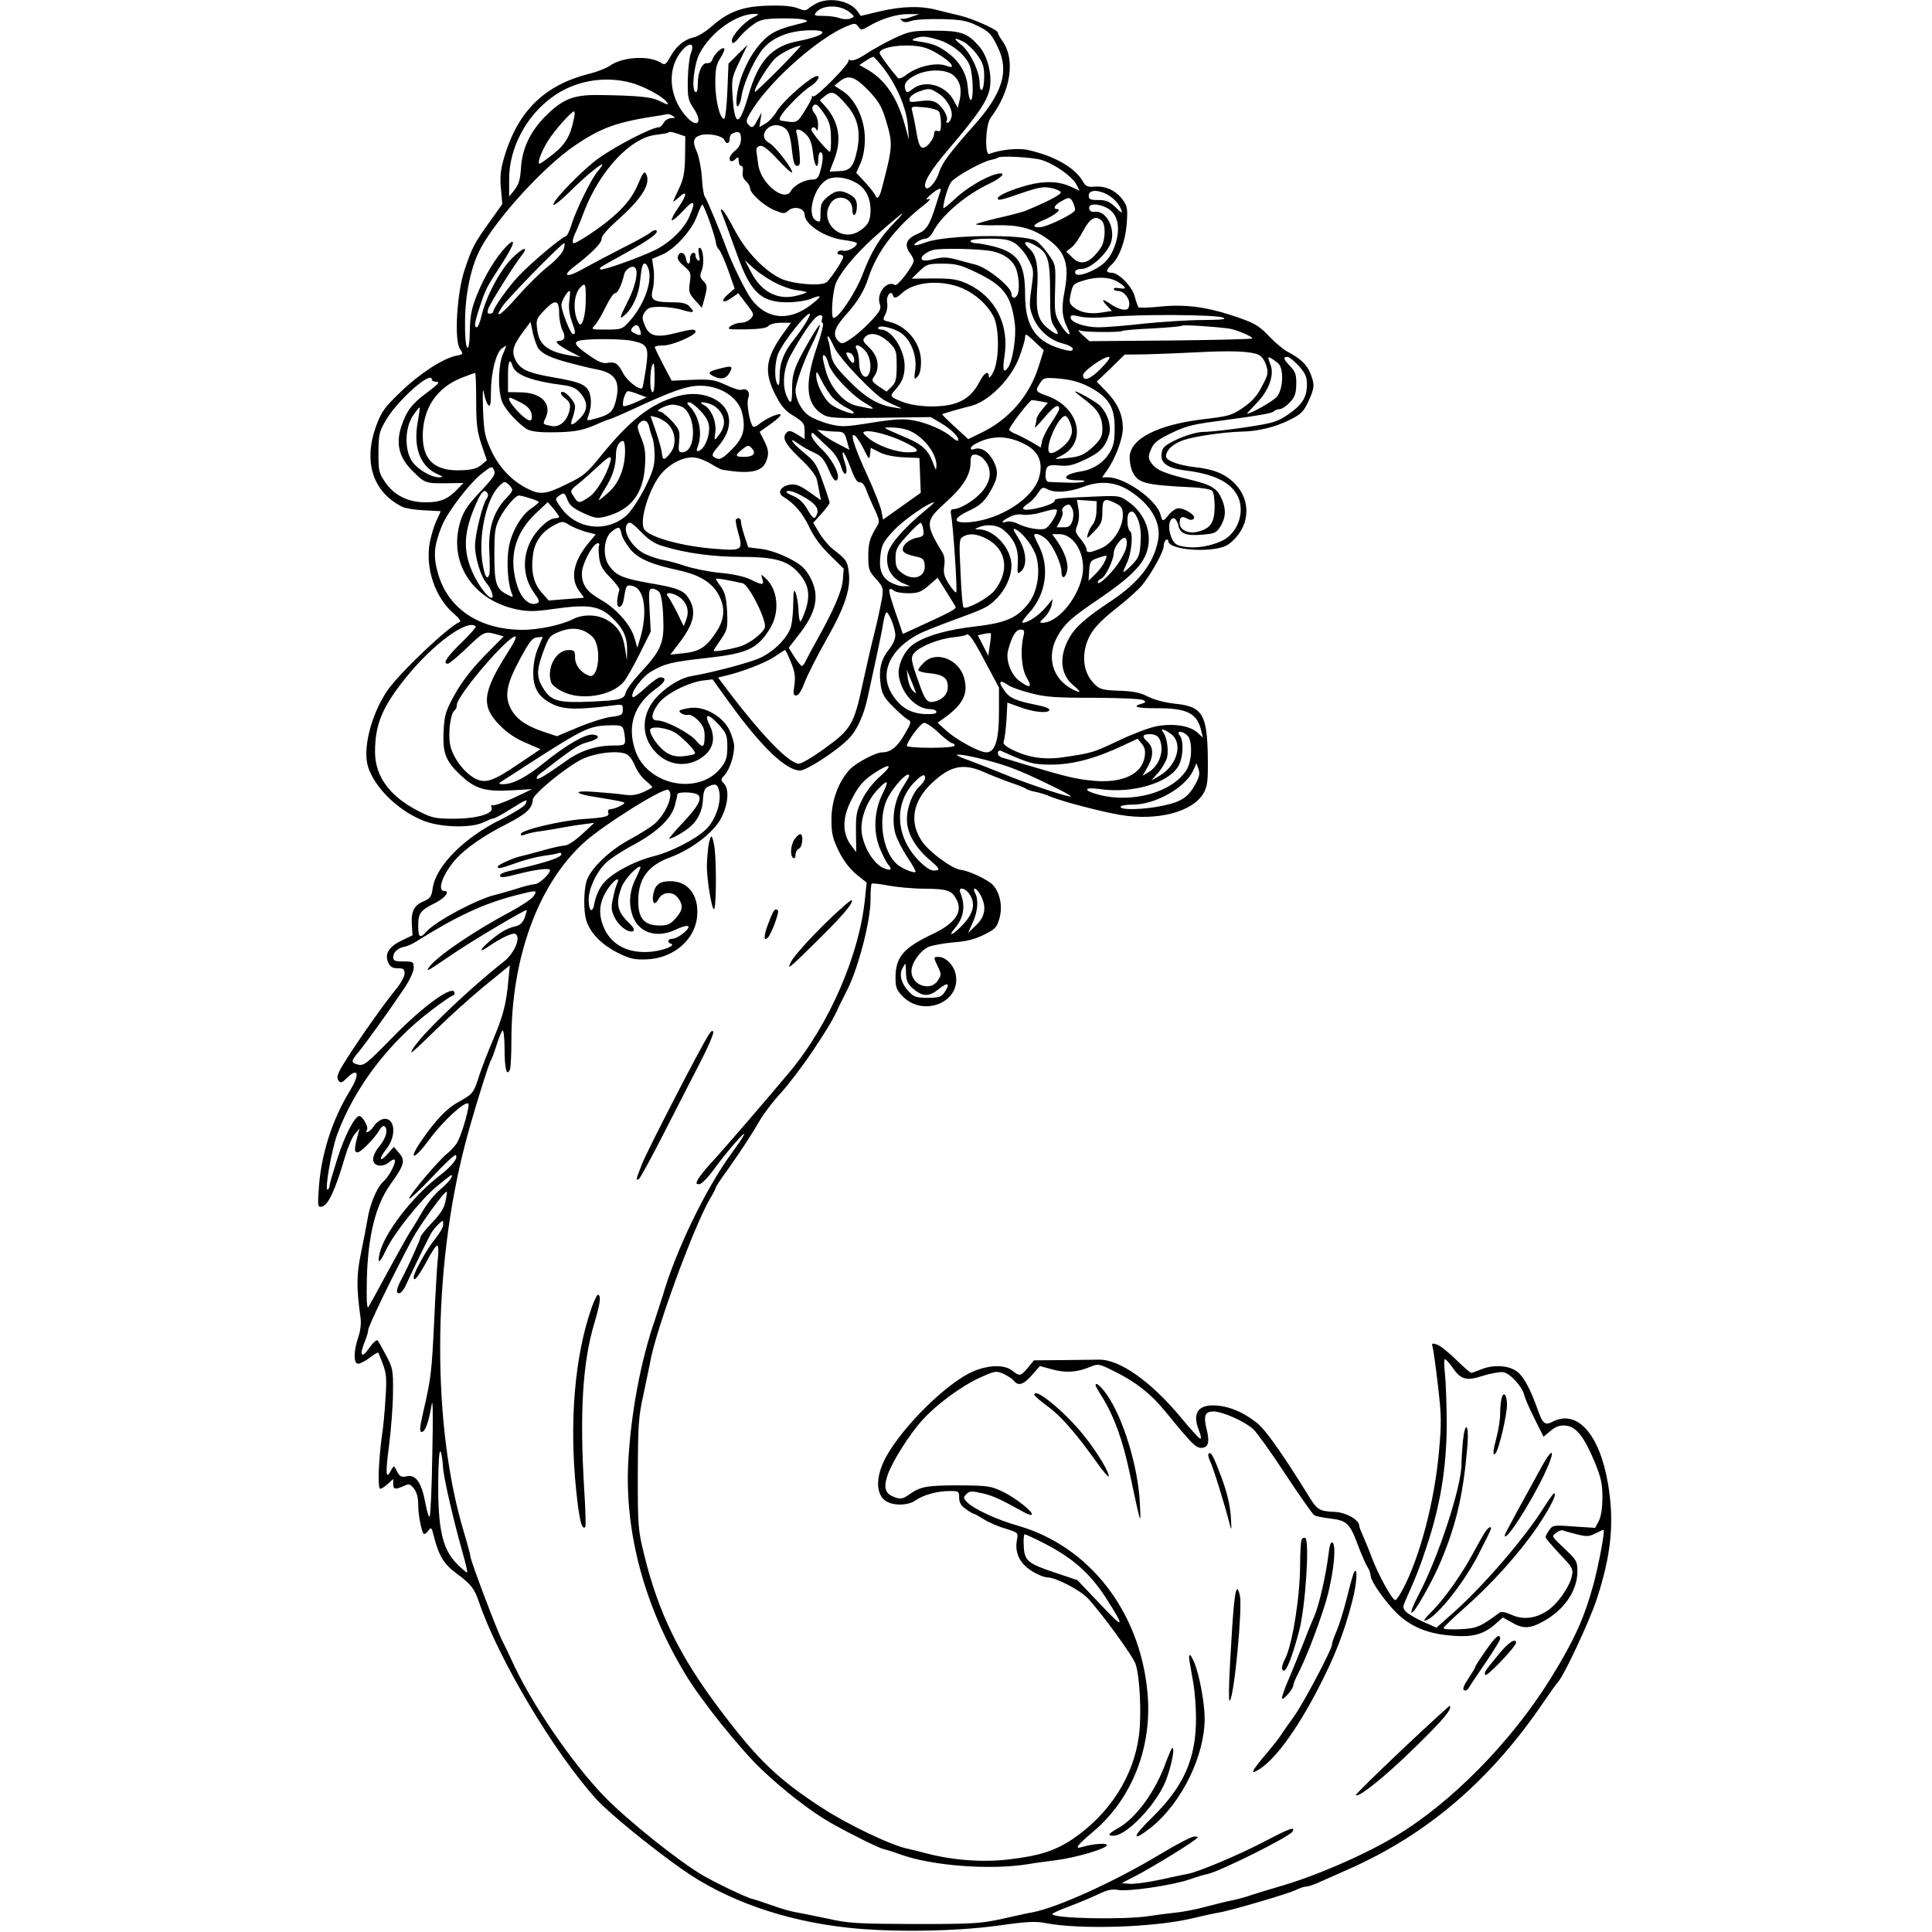 <?xml version="1.0" standalone="no"?>
<!DOCTYPE svg PUBLIC "-//W3C//DTD SVG 20010904//EN"
 "http://www.w3.org/TR/2001/REC-SVG-20010904/DTD/svg10.dtd">
<svg version="1.0" xmlns="http://www.w3.org/2000/svg"
 width="850pt" height="850pt" viewBox="0 0 850 850"
 preserveAspectRatio="xMidYMid meet">
<g transform="translate(0,850) scale(0.1,-0.1)"
fill="#000000" stroke="none">
<path d="M3600 8489 c-13 -6 -32 -17 -41 -25 -14 -12 -20 -12 -50 0 -23 9 -65
13 -130 11 -112 -3 -174 -26 -249 -92 -25 -22 -59 -43 -77 -47 -43 -10 -77
-38 -104 -86 -20 -35 -24 -38 -43 -25 -53 32 -169 25 -224 -15 -15 -10 -54
-26 -88 -34 -198 -50 -314 -163 -375 -365 -17 -59 -20 -87 -15 -141 l6 -68
-55 -77 c-68 -95 -78 -113 -111 -212 -34 -102 -46 -308 -21 -347 16 -24 16
-25 -16 -31 -60 -13 -161 -79 -243 -158 -71 -68 -85 -87 -108 -148 -59 -159
-17 -292 112 -358 13 -7 55 -14 95 -16 40 -2 73 -4 75 -4 1 -1 -6 -18 -16 -38
-11 -21 -24 -65 -31 -99 -21 -112 23 -244 106 -314 24 -21 33 -34 25 -37 -48
-18 -266 -225 -319 -303 -71 -106 -109 -257 -83 -336 31 -93 135 -193 246
-236 75 -29 210 -32 263 -5 19 9 39 17 44 17 5 0 38 18 73 40 72 45 79 48 65
21 -6 -10 -54 -40 -106 -66 -162 -79 -286 -204 -301 -301 -5 -38 -11 -47 -39
-59 -43 -17 -57 -45 -53 -103 l3 -47 -48 -23 c-56 -27 -76 -59 -59 -97 9 -19
19 -25 42 -25 25 0 30 -4 30 -23 0 -12 -15 -40 -32 -62 -67 -80 -221 -303
-253 -364 -12 -24 -13 -36 -5 -46 9 -11 15 -9 35 11 51 51 60 19 15 -54 -78
-127 -127 -280 -137 -426 -6 -81 -5 -88 12 -85 29 6 59 69 105 226 12 40 31
83 42 95 l20 23 -7 -25 c-17 -63 -17 -80 -2 -80 15 0 77 64 97 99 6 12 15 19
21 16 18 -12 9 -51 -22 -88 -36 -44 -36 -80 -1 -85 13 -2 32 4 43 14 10 9 22
15 25 12 9 -10 -22 -72 -50 -97 -29 -27 -60 -102 -70 -171 -4 -25 -17 -89 -28
-144 -20 -97 -20 -150 -2 -282 4 -26 0 -59 -10 -88 -21 -62 -21 -116 0 -116 8
0 31 12 50 26 19 15 36 25 38 23 2 -2 11 -26 21 -52 15 -40 17 -65 11 -149 -3
-56 -10 -131 -16 -167 -15 -113 -19 -231 -7 -231 6 0 21 10 34 22 l23 21 0
-21 c0 -25 8 -27 46 -10 23 11 28 10 45 -11 12 -15 19 -39 19 -70 0 -47 14
-118 24 -129 4 -3 12 3 20 13 13 18 15 16 25 -25 22 -85 44 -121 96 -160 69
-51 82 -68 104 -133 87 -252 330 -659 515 -863 53 -59 238 -210 374 -306 194
-138 452 -229 732 -259 188 -21 473 -17 661 9 126 18 167 20 210 11 152 -29
472 -19 640 20 46 11 100 23 119 26 52 8 311 84 344 101 16 8 36 14 44 14 7 0
28 7 45 14 18 8 78 35 135 60 351 154 630 393 865 740 27 39 54 78 62 86 28
32 136 263 169 361 65 198 79 340 51 509 -37 220 -136 331 -244 275 -34 -17
-43 -10 -65 51 -36 102 -66 154 -98 174 -39 24 -101 26 -152 5 -20 -8 -39 -15
-43 -15 -5 0 -35 27 -68 59 -33 33 -71 62 -84 66 -22 7 -23 5 -17 -16 3 -13
14 -90 23 -170 15 -127 15 -163 4 -285 -20 -222 -84 -464 -159 -606 -14 -27
-29 -48 -33 -48 -13 0 -69 100 -100 178 -16 43 -36 91 -44 109 -8 17 -15 36
-15 41 0 25 -58 58 -106 60 -74 4 -78 7 -125 84 -104 168 -182 279 -217 306
-56 45 -112 70 -167 77 -90 11 -122 -27 -91 -106 9 -21 12 -39 7 -39 -5 0 -43
42 -85 93 -132 159 -270 257 -362 255 -27 0 -102 -1 -167 -2 l-118 -1 -27 -33
c-32 -38 -36 -38 -69 -12 -34 27 -103 25 -170 -3 -116 -49 -314 -245 -387
-381 -47 -89 -43 -170 10 -195 37 -17 93 -13 122 8 35 24 95 41 150 41 40 0
42 -1 42 -29 0 -21 8 -36 29 -50 16 -12 32 -21 35 -21 4 0 23 -11 44 -24 20
-13 63 -32 95 -41 57 -18 57 -18 51 -51 -10 -55 12 -102 64 -135 25 -16 57
-29 70 -29 37 0 143 -55 178 -92 60 -64 198 -253 210 -289 19 -54 27 -223 15
-314 -23 -180 -129 -345 -290 -455 -79 -53 -148 -75 -285 -91 -113 -13 -242
-4 -361 27 -33 9 -69 18 -80 20 -70 13 -264 106 -375 178 -196 127 -286 213
-450 431 -181 239 -273 429 -336 685 -27 110 -28 126 -28 355 1 212 3 252 24
345 12 58 26 123 30 145 24 140 189 590 262 718 16 26 28 50 28 54 0 3 21 35
48 72 61 86 112 164 147 225 15 26 55 79 90 117 34 37 96 119 138 181 74 112
91 140 122 208 10 19 25 51 35 70 47 95 100 298 100 391 0 36 2 68 5 71 3 3
36 -1 73 -8 37 -7 110 -14 162 -14 98 -1 117 -7 138 -47 30 -55 -6 -106 -106
-153 -127 -60 -162 -101 -162 -191 0 -44 4 -55 33 -84 89 -89 249 -27 233 90
-5 44 -43 85 -77 85 -23 0 -23 -1 -2 -44 15 -32 15 -36 -1 -60 -32 -50 -116
-21 -116 41 0 36 38 90 75 107 17 7 66 16 110 20 58 4 95 14 135 34 49 24 56
32 67 71 15 53 3 113 -29 148 -22 23 -107 63 -141 66 -36 3 -140 79 -171 126
-56 83 -41 174 41 253 84 80 141 92 235 50 24 -11 73 -30 108 -43 36 -12 70
-25 75 -30 6 -4 25 -10 41 -13 17 -3 47 -12 66 -21 55 -22 214 -64 305 -80
164 -28 319 12 368 95 17 30 20 51 19 150 -2 198 -23 232 -145 244 -44 5 -90
17 -118 31 -35 18 -65 24 -126 26 -65 2 -85 6 -103 23 -50 44 -65 114 -41 187
18 53 53 93 137 158 43 34 92 78 108 98 43 54 94 147 94 171 0 12 5 24 10 27
6 3 10 1 10 -5 0 -43 212 -55 266 -14 92 69 104 187 27 266 -42 43 -93 64
-178 73 -70 8 -125 29 -125 47 0 28 32 57 78 72 50 17 178 35 252 37 74 1 151
20 213 51 50 25 62 36 83 81 28 61 29 74 9 125 -16 39 -44 65 -101 95 -17 9
-51 37 -75 62 -52 55 -70 65 -174 99 -114 37 -207 48 -312 37 -48 -5 -91 -6
-94 -3 -3 4 -11 26 -17 49 -13 45 -70 103 -102 103 -25 0 -25 12 -2 33 36 32
63 105 69 181 5 66 3 78 -16 105 -30 42 -74 63 -122 60 -35 -3 -42 0 -58 28
-36 58 -125 108 -238 133 -42 10 -121 2 -170 -17 -22 -9 -17 129 5 158 89 118
111 256 52 339 -11 15 -20 32 -20 37 -1 12 -107 60 -165 74 -27 6 -73 18 -102
25 -72 19 -154 17 -252 -6 l-84 -20 -14 20 c-31 44 -113 63 -173 39z m142 -46
c19 -17 19 -17 -2 -25 -11 -4 -32 -3 -46 2 -14 6 -46 10 -71 10 -39 0 -44 2
-33 15 30 36 111 35 152 -2z m-434 -23 c-37 -20 -88 -77 -88 -98 0 -19 10 -14
33 14 11 14 37 39 58 54 33 24 48 27 117 29 44 1 93 -1 108 -5 26 -7 21 -9
-44 -25 -82 -21 -117 -42 -160 -97 -53 -67 -92 -170 -92 -243 0 -34 17 -12 23
30 6 45 46 139 83 192 38 56 110 90 199 95 112 6 92 -22 -34 -47 -115 -22
-174 -86 -217 -235 -42 -144 -62 -145 -71 -6 -5 73 -3 81 30 151 l36 74 -42
-41 -42 -42 -5 -123 c-3 -70 -9 -121 -15 -120 -18 3 -37 79 -38 154 0 63 3 82
22 113 13 20 21 40 17 43 -8 8 -44 -25 -52 -49 -3 -10 -13 -17 -22 -16 -22 4
-42 -38 -42 -90 0 -29 -4 -41 -11 -36 -18 11 -5 124 19 169 50 94 160 173 242
174 22 0 21 -2 -12 -19z m702 6 c-19 -8 -39 -11 -45 -8 -5 3 -5 -1 2 -8 9 -9
19 -10 42 -2 16 6 76 9 133 8 85 -2 112 -7 153 -27 57 -27 66 -37 96 -99 50
-104 19 -202 -107 -343 -107 -120 -140 -165 -153 -207 -11 -37 -46 -78 -57
-67 -17 16 16 73 99 170 133 156 174 218 182 271 10 62 -11 141 -48 183 -51
58 -79 68 -197 68 -98 0 -110 -3 -175 -33 -38 -18 -94 -49 -123 -68 -33 -22
-59 -33 -70 -29 -9 3 -13 3 -9 -1 10 -10 -143 -165 -155 -158 -5 3 -7 2 -6 -3
1 -4 -13 -32 -31 -60 -34 -55 -34 -55 -103 -44 -18 2 -5 26 44 77 28 30 66 64
85 75 36 23 49 58 13 39 -44 -23 -141 -113 -162 -149 -12 -21 -34 -45 -49 -54
l-28 -16 5 32 5 32 -18 -32 c-19 -37 -25 -40 -43 -18 -10 12 -5 25 26 72 88
133 288 307 408 357 36 15 40 15 52 -1 12 -17 14 -17 45 1 57 34 123 54 174
54 l50 0 -35 -12z m118 -101 c60 -18 119 -66 138 -112 15 -36 19 -153 5 -153
-5 0 -11 24 -13 54 -5 65 -38 119 -95 159 -40 28 -60 35 -123 45 -29 4 -32 6
-15 13 30 11 46 11 103 -6z m113 -10 c16 -9 43 -34 59 -57 24 -33 30 -51 30
-94 0 -29 -4 -56 -10 -59 -6 -4 -10 8 -10 29 0 51 -42 138 -81 169 -38 30 -33
35 12 12z m-1202 -51 c-6 -16 -12 -68 -13 -115 -1 -78 1 -89 27 -128 42 -64
12 -88 -37 -30 -60 70 -77 164 -45 239 32 73 96 105 68 34z m389 -67 c-57 -57
-104 -102 -106 -101 -11 7 64 128 93 151 30 24 83 50 108 52 4 1 -39 -45 -95
-102z m642 93 c40 -12 111 -59 117 -77 4 -10 -3 -10 -28 -1 -42 14 -121 -4
-167 -38 -18 -15 -37 -22 -41 -18 -39 46 -81 103 -81 111 0 29 128 44 200 23z
m-181 -92 c58 -78 98 -172 105 -248 l5 -65 -18 65 c-34 122 -86 199 -168 246
l-32 18 27 18 c15 10 30 18 34 18 4 0 25 -24 47 -52z m304 -28 c30 -24 40 -61
29 -110 l-8 -35 -18 33 c-35 67 -126 93 -180 51 -23 -18 -27 -18 -32 -5 -10
25 2 44 43 65 52 27 132 28 166 1z m-373 -67 c46 -49 59 -70 78 -133 31 -104
30 -114 -18 -298 -10 -40 -21 -52 -28 -33 -3 8 -23 34 -45 58 l-40 43 19 42
c12 28 19 65 19 108 0 84 -41 173 -97 209 l-37 24 22 18 c39 32 66 24 127 -38z
m-1044 33 c53 -14 134 -57 154 -81 16 -19 11 -19 -31 2 -34 17 -99 23 -270 25
-107 1 -155 -19 -229 -93 -67 -67 -103 -143 -108 -229 -3 -50 -10 -72 -28 -95
l-24 -30 0 78 c0 134 73 274 187 358 98 73 229 97 349 65z m1351 -46 c39 -24
67 -74 59 -106 -4 -13 -11 -24 -17 -24 -6 0 -8 4 -4 9 9 15 -16 59 -42 77 -19
12 -37 14 -75 9 -44 -6 -49 -5 -46 11 1 9 19 23 38 30 47 17 50 17 87 -6z
m-399 -56 c47 -55 60 -117 42 -199 -15 -70 -31 -87 -79 -88 -23 -1 -41 -2 -41
-2 0 0 9 25 21 55 33 87 20 164 -40 232 l-24 27 24 20 c30 24 44 17 97 -45z
m-101 -36 c23 -34 28 -54 29 -105 1 -35 -2 -63 -5 -61 -14 6 -81 86 -81 97 0
15 17 14 23 -1 3 -7 6 2 6 21 1 19 -6 42 -15 52 -16 17 -12 39 6 39 6 0 22
-19 37 -42z m504 11 c5 -8 9 -31 9 -53 0 -30 -3 -37 -15 -32 -9 3 -15 0 -15
-10 0 -24 -31 -64 -49 -64 -13 0 -20 16 -29 68 -6 37 -15 78 -18 91 -7 23 -6
24 50 19 34 -3 61 -11 67 -19z m-1606 -31 c-15 -75 -37 -113 -90 -155 -30 -24
-57 -43 -61 -43 -12 0 8 55 38 102 29 46 102 128 114 128 3 0 3 -15 -1 -32z
m435 12 c12 -8 11 -10 -7 -10 -12 0 -27 -9 -33 -20 -6 -11 -15 -20 -21 -20
-31 0 -184 -79 -265 -136 -68 -48 -207 -191 -199 -205 3 -4 34 20 68 54 64 64
147 134 147 122 0 -3 -8 -15 -18 -26 -27 -28 -99 -175 -117 -236 -9 -29 -21
-53 -26 -53 -14 0 -151 -115 -205 -172 -44 -45 -114 -144 -114 -159 0 -5 -7
-9 -15 -9 -11 0 -12 5 -6 24 11 27 111 187 143 228 38 48 11 42 -39 -8 -54
-54 -115 -170 -134 -252 -7 -29 -16 -52 -21 -52 -13 0 -10 22 13 91 26 78 29
84 96 187 57 87 67 126 19 76 -45 -47 -94 -128 -127 -210 -24 -60 -31 -92 -32
-159 -1 -56 -5 -80 -12 -74 -6 6 -10 58 -9 117 1 122 27 244 70 322 73 134
279 359 412 449 121 82 187 105 382 134 14 3 27 5 30 5 3 1 12 -3 20 -8z m499
-59 c12 -12 20 -40 25 -90 6 -55 11 -71 23 -71 13 0 15 10 10 63 -3 34 -9 70
-12 80 -10 26 17 22 44 -7 15 -16 24 -41 28 -80 6 -59 23 -78 23 -26 0 17 5
30 10 30 13 0 13 -35 -1 -82 -8 -31 -15 -38 -35 -38 -33 0 -81 -25 -94 -50
-28 -52 -133 32 -144 116 -3 22 -7 48 -8 59 -2 12 4 21 16 23 13 3 37 -16 77
-59 32 -35 61 -61 63 -58 9 9 -72 114 -98 129 -29 15 -33 41 -10 64 21 21 60
20 83 -3z m-473 -21 l29 -10 -1 -88 c-1 -70 -7 -99 -25 -138 -13 -27 -25 -53
-27 -59 -3 -5 7 1 22 14 40 38 41 18 2 -40 -20 -28 -34 -55 -30 -58 3 -3 26
16 50 42 49 54 58 43 25 -30 -25 -55 -89 -115 -155 -146 -72 -34 -228 -89
-234 -82 -7 7 -11 4 104 68 113 63 153 92 142 103 -5 4 -16 0 -25 -8 -10 -9
-67 -41 -128 -71 -60 -31 -138 -72 -172 -91 -70 -40 -93 -32 -37 11 77 59 123
105 121 123 -1 11 24 40 66 78 112 99 153 165 129 208 -7 13 -15 2 -36 -49
-30 -69 -80 -124 -176 -193 -50 -36 -97 -64 -106 -64 -8 0 -4 23 11 53 8 18
24 57 35 87 70 181 205 325 317 337 26 3 50 7 52 9 6 6 15 5 47 -6z m274 -21
c0 -21 -8 -37 -25 -51 -14 -11 -25 -26 -25 -34 0 -17 12 -18 28 -2 9 9 12 7
12 -10 0 -12 5 -22 11 -22 7 0 9 -10 7 -25 -3 -16 1 -30 13 -41 11 -10 19 -24
19 -32 0 -23 64 -80 110 -98 37 -15 42 -15 58 -1 25 23 72 11 72 -17 0 -44 91
-102 173 -112 31 -4 57 -10 57 -15 0 -15 -41 -37 -60 -32 -10 3 -21 0 -24 -6
-4 -6 0 -11 8 -11 9 0 16 -5 16 -11 0 -12 -59 -101 -74 -111 -25 -18 -145 -8
-198 15 -73 33 -159 123 -208 219 -22 42 -45 80 -51 84 -9 5 -10 2 -4 -12 11
-28 29 -77 69 -187 58 -163 105 -207 219 -207 38 0 84 7 104 15 50 21 51 13 5
-23 -97 -77 -197 -69 -265 20 -25 33 -85 154 -112 228 -24 67 -86 215 -94 225
-5 5 -11 44 -13 85 -3 42 -13 91 -22 112 -21 45 -16 65 19 74 35 9 95 -4 102
-22 8 -20 23 -17 23 5 0 11 6 22 13 24 28 12 37 6 37 -24z m1323 -93 c56 -17
134 -72 153 -108 l14 -27 -42 19 c-51 23 -113 25 -188 5 -67 -18 -130 -45
-130 -57 0 -12 10 -10 106 23 73 25 96 29 128 22 22 -4 41 -13 43 -19 3 -9
-55 -40 -152 -80 -16 -7 -74 -22 -128 -34 -54 -13 -96 -25 -93 -27 3 -3 44 -5
92 -4 97 2 156 -14 218 -57 83 -57 102 -114 80 -231 -15 -78 -12 -115 12 -163
24 -46 -3 -32 -31 16 -25 42 -26 52 -23 153 3 108 3 108 -30 155 -18 26 -43
53 -55 59 -56 30 -389 26 -480 -6 -53 -19 -67 -18 -43 0 11 8 28 15 38 15 9 0
24 13 33 30 37 72 142 162 248 212 60 29 78 54 30 42 -51 -13 -137 -65 -185
-112 -27 -25 -48 -42 -48 -37 1 31 23 102 37 117 22 25 138 88 171 94 14 3 29
7 31 10 10 10 151 3 194 -10z m-822 -97 c45 -23 69 -66 69 -124 0 -47 -12 -69
-52 -93 -83 -51 -178 47 -122 126 29 41 94 22 94 -29 0 -18 4 -28 10 -24 6 3
10 21 10 38 0 25 -7 37 -29 50 -40 23 -64 21 -100 -9 -26 -22 -31 -33 -31 -70
0 -42 -1 -44 -20 -34 -42 23 -10 146 47 179 29 17 81 13 124 -10z m376 -41
c-2 -7 -10 -31 -17 -53 -31 -99 -43 -117 -87 -136 -47 -20 -56 -48 -28 -85 8
-10 15 -25 15 -31 0 -20 -71 -114 -82 -107 -36 23 -84 -37 -67 -84 7 -19 1
-31 -34 -69 -47 -52 -113 -103 -133 -103 -7 0 -18 10 -25 21 -14 27 -2 55 49
111 45 51 75 100 92 154 38 117 120 225 250 326 21 17 27 25 15 22 -15 -5 -12
0 10 20 33 28 50 33 42 14z m731 -12 c31 -16 56 -43 66 -71 5 -15 -1 -12 -26
13 -27 26 -42 32 -76 32 -35 0 -42 3 -42 20 0 24 37 27 78 6z m-148 -35 c5
-11 10 -26 10 -34 0 -16 -125 -77 -158 -77 -35 0 -26 13 22 33 45 19 80 47 57
47 -20 0 -11 19 17 34 36 20 39 20 52 -3z m-1597 -88 c15 -43 27 -84 27 -92 0
-8 6 -22 14 -30 8 -9 26 -51 41 -93 l27 -77 -28 -25 c-37 -31 -25 -45 14 -17
l30 21 36 -47 c34 -44 35 -47 19 -65 -9 -10 -28 -18 -43 -18 -14 0 -35 -7 -46
-15 -17 -14 -11 -15 68 -14 61 1 91 6 99 15 7 8 30 14 55 14 l44 0 -34 -47
c-79 -111 -86 -169 -34 -271 25 -49 43 -70 80 -92 43 -27 48 -34 48 -66 l0
-36 -33 21 c-26 16 -36 18 -45 9 -23 -23 -11 -48 57 -114 45 -42 72 -77 75
-95 4 -16 9 -43 12 -60 l6 -30 -51 36 c-38 27 -58 36 -82 33 -41 -4 -62 -35
-35 -52 50 -30 87 -73 116 -134 21 -45 51 -85 92 -125 l60 -59 -4 -51 c-5 -50
-40 -131 -116 -267 -17 -30 -37 -67 -44 -82 -7 -16 -16 -28 -20 -28 -4 0 -19
18 -33 40 l-25 40 41 53 c82 103 97 176 53 258 -22 39 -38 54 -93 83 -40 20
-88 37 -123 41 l-56 7 -16 48 c-9 27 -16 56 -16 64 0 16 -12 21 -22 11 -3 -3
1 -28 9 -56 23 -79 19 -83 -95 -74 -146 10 -296 51 -318 87 -21 33 16 162 66
232 39 54 112 92 162 82 18 -3 49 -16 68 -28 19 -12 42 -24 50 -25 116 -19
169 -10 189 33 15 35 14 54 -8 97 l-19 37 52 37 c28 20 46 38 39 40 -13 5 -69
-22 -96 -45 -9 -8 -20 -12 -24 -9 -15 16 -30 103 -21 126 10 26 -6 45 -30 36
-7 -3 -38 7 -68 21 -50 23 -65 26 -147 23 l-92 -4 -37 70 c-20 39 -37 73 -37
78 -1 4 16 7 37 7 39 0 142 44 142 61 0 13 -19 11 -90 -7 -82 -21 -114 -13
-133 34 -13 32 -13 39 0 59 13 19 24 23 68 23 28 0 73 -6 98 -14 51 -15 56
-12 30 16 -12 13 -31 18 -75 18 -84 0 -99 10 -86 57 5 20 7 59 4 85 l-7 49 45
19 c57 26 131 108 153 171 10 27 20 49 23 49 3 0 18 -35 33 -77z m1746 63 c50
-26 63 -88 36 -167 -19 -54 -49 -86 -100 -110 -47 -22 -75 -24 -75 -6 0 9 12
14 30 14 39 0 116 72 129 120 18 65 -25 140 -75 131 -11 -2 -20 4 -22 15 -4
22 37 23 77 3z m-941 -73 c-61 -64 -95 -121 -134 -223 -29 -76 -103 -188 -126
-189 -15 -2 -5 124 12 159 30 60 100 140 194 221 50 44 92 79 95 79 3 0 -15
-21 -41 -47z m920 15 c18 -18 15 -90 -5 -118 -46 -67 -86 -81 -123 -45 l-29
28 23 18 c13 10 36 43 52 74 30 56 55 70 82 43z m-383 -98 c17 -11 44 -41 58
-68 26 -48 26 -51 15 -129 -10 -71 -10 -86 6 -126 22 -57 73 -103 131 -118 25
-6 45 -17 45 -24 0 -9 -9 -11 -32 -5 -129 31 -178 99 -178 245 0 135 -30 182
-135 210 -32 8 -70 15 -82 15 -13 0 -23 5 -23 10 0 6 34 10 81 10 64 0 89 -4
114 -20z m103 -18 c43 -28 52 -62 52 -197 0 -112 2 -130 21 -156 24 -34 13
-38 -25 -8 -49 38 -59 73 -53 175 7 100 -3 152 -33 179 -40 36 -15 41 38 7z
m-2089 -11 c-6 -16 -36 -49 -69 -74 -32 -25 -91 -84 -132 -130 -71 -82 -110
-108 -67 -44 25 37 260 277 271 277 4 0 2 -13 -3 -29z m1885 -6 c48 -10 85
-34 102 -68 17 -31 22 -106 9 -126 -10 -17 -25 -13 -25 7 0 29 -106 115 -159
128 -9 2 -42 11 -75 20 -47 13 -67 14 -103 5 -24 -7 -49 -9 -54 -5 -15 9 9 33
45 44 30 9 203 6 260 -5z m-963 -134 c31 -17 76 -34 100 -37 24 -3 46 -8 48
-9 1 -2 -16 -9 -40 -15 -84 -23 -157 13 -203 100 l-29 55 34 -31 c19 -18 59
-46 90 -63z m-545 45 c11 -59 -29 -158 -90 -223 -28 -31 -34 -33 -98 -33 -68
0 -69 0 -50 20 10 11 31 47 47 80 16 33 34 60 41 60 12 0 28 34 40 82 5 24 36
43 48 30 16 -15 2 -80 -29 -142 -41 -81 -43 -90 -14 -64 33 29 60 90 65 147 3
29 7 58 10 65 7 24 23 12 30 -22z m1434 -2 c126 -60 159 -102 175 -230 7 -56
-10 -163 -30 -191 -20 -28 -25 -12 -16 48 23 140 -40 264 -164 321 -42 19 -66
23 -147 23 l-97 -1 34 33 c32 31 39 33 102 33 58 0 80 -6 143 -36z m628 -44
c38 -24 41 -34 7 -28 -14 3 -25 1 -25 -3 0 -5 8 -9 18 -9 27 0 54 -34 50 -62
-2 -18 -8 -22 -28 -20 -14 2 -37 12 -52 23 -37 26 -46 24 -19 -5 l23 -24 -45
-7 c-54 -8 -94 0 -124 24 -18 15 -20 23 -13 55 10 46 12 48 58 62 58 18 113
16 150 -6z m-682 -29 c58 -26 108 -72 135 -123 26 -52 26 -187 0 -243 -11 -22
-20 -32 -20 -22 -2 28 -19 19 -40 -20 -41 -80 -99 -111 -211 -111 -49 0 -92 7
-124 18 -62 24 -63 26 -39 53 32 35 43 62 43 107 0 71 -57 159 -103 160 -10 0
-16 4 -13 9 8 12 66 -2 99 -23 43 -29 71 -98 64 -159 -6 -46 -5 -49 9 -35 11
11 16 34 16 67 0 82 -62 158 -143 176 -26 6 -26 8 -14 32 8 15 11 39 8 53 -5
28 17 56 25 32 5 -17 15 -15 41 9 55 51 175 60 267 20z m-1659 -53 c0 -66 -17
-122 -30 -101 -27 45 -25 124 5 157 23 26 26 18 25 -56z m-72 0 c-4 -28 -1
-58 9 -87 18 -50 20 -61 7 -61 -11 0 -51 102 -51 128 0 17 26 62 36 62 3 0 2
-19 -1 -42z m-45 -55 c0 -27 7 -61 15 -77 15 -29 9 -45 -17 -46 -22 0 -2 -19
45 -44 l52 -27 -40 6 c-106 17 -144 47 -152 118 -5 39 -2 47 30 80 49 52 67
49 67 -10z m1084 -45 c-15 -24 -38 -56 -51 -72 -42 -51 -63 -102 -63 -158 0
-38 -3 -49 -10 -38 -14 22 -12 96 4 135 21 50 120 175 138 175 5 0 -4 -19 -18
-42z m72 17 c-3 -8 -1 -15 4 -17 5 -2 -7 -50 -27 -108 -55 -163 -47 -250 28
-294 25 -15 57 -17 252 -14 l222 3 47 -28 c45 -26 83 -66 73 -76 -3 -2 -15 5
-28 16 -30 28 -106 62 -165 73 -51 9 -85 7 -227 -16 -80 -12 -97 -12 -149 1
-32 9 -72 25 -88 37 -32 22 -58 72 -58 111 0 27 39 136 71 198 22 45 40 89 35
89 -6 0 -63 -96 -92 -155 -22 -46 -29 -74 -29 -122 0 -68 -5 -77 -23 -38 -22
47 -15 126 16 181 36 66 79 134 105 161 20 23 42 21 33 -2z m1269 11 c124 12
464 10 495 -3 19 -8 -1 -10 -90 -11 -63 0 -180 -8 -259 -16 -79 -9 -168 -16
-197 -16 -61 0 -124 22 -124 43 0 12 8 12 43 4 27 -6 77 -6 132 -1z m-2515
-141 c20 -24 58 -41 130 -60 78 -20 75 -20 125 -30 83 -16 106 -53 84 -140
-12 -49 -29 -62 -102 -80 -26 -7 -27 -6 -17 20 13 34 13 81 0 105 -16 30 -46
41 -157 60 -115 20 -148 36 -168 83 -15 35 -6 61 43 126 l26 35 11 -52 c7 -28
18 -59 25 -67z m444 89 c11 -28 6 -34 -19 -22 -19 9 -22 14 -14 25 15 17 26
17 33 -3z m2590 1 c33 -4 106 -35 106 -44 0 -3 -161 -7 -359 -9 l-358 -3 -29
26 c-22 21 -24 25 -9 20 22 -7 172 -8 183 -1 4 3 64 8 132 11 69 4 127 9 130
12 5 5 130 -3 204 -12z m-1489 -65 c28 -28 30 -36 30 -100 0 -58 -4 -73 -22
-91 l-22 -22 -35 23 c-31 22 -33 26 -20 44 26 37 18 88 -20 125 -32 31 -33 34
-18 50 23 23 67 11 107 -29z m656 -98 c-40 -132 -132 -239 -258 -298 l-53 -26
-59 54 c-32 29 -57 54 -56 56 2 2 82 25 127 36 78 20 175 117 212 213 14 38
26 78 26 89 0 18 5 16 41 -18 l41 -39 -21 -67z m-901 81 c22 -50 184 -219 230
-239 14 -7 36 -17 50 -23 22 -9 20 -10 -15 -4 -71 10 -128 44 -201 119 -62 63
-72 79 -79 120 -3 25 -9 53 -12 60 -3 8 -3 14 0 14 4 0 15 -21 27 -47z m-886
27 c66 -15 71 -26 58 -121 -7 -45 -14 -84 -16 -86 -12 -12 -68 32 -85 66 -22
43 -36 51 -72 44 -17 -3 -40 7 -78 34 -65 45 -72 60 -34 66 53 8 188 6 227 -3z
m-571 -57 c-23 -52 -23 -177 0 -219 18 -35 67 -87 103 -111 16 -10 49 -15 101
-15 102 0 143 7 201 32 26 12 54 23 62 25 8 2 56 22 105 45 170 79 237 103
295 103 91 0 170 -52 186 -123 16 -74 3 -111 -58 -169 -35 -33 -45 -36 -67
-22 -11 7 -7 17 22 51 62 73 60 153 -7 197 -48 31 -113 38 -178 19 -116 -33
-207 -105 -333 -260 -63 -78 -78 -91 -152 -126 -92 -46 -118 -48 -174 -19 -68
34 -123 93 -158 167 -28 62 -32 82 -36 183 -2 71 -1 98 4 71 4 -23 13 -48 19
-54 9 -9 12 4 12 58 0 83 22 171 47 190 10 7 19 14 20 14 1 0 -5 -17 -14 -37z
m1596 11 c22 -28 27 -78 12 -103 -16 -25 -41 6 -41 51 0 22 -5 48 -10 59 -17
30 14 24 39 -7z m1724 -13 c16 -6 29 -23 37 -46 11 -34 10 -42 -17 -93 -21
-42 -43 -67 -83 -95 -51 -35 -64 -38 -172 -51 -206 -24 -328 -87 -328 -169 0
-20 5 -47 12 -61 23 -52 55 -60 266 -70 40 -2 79 -9 85 -15 7 -7 11 -38 11
-72 -1 -70 -19 -95 -77 -109 -41 -9 -77 9 -77 39 0 26 10 32 32 20 14 -8 23
-8 30 -1 14 14 -47 51 -73 45 -11 -3 -28 -16 -38 -29 -24 -30 -27 -30 -35 1
-16 65 -157 165 -231 165 l-26 0 21 30 c37 52 70 139 70 186 0 60 -23 110 -73
162 l-42 43 62 59 61 60 89 1 c48 1 151 5 228 9 151 8 229 5 268 -9z m-1775
-20 c4 -27 -12 -21 -29 10 -9 18 -8 20 8 17 10 -2 19 -14 21 -27z m-113 -21
c9 -40 96 -134 159 -172 54 -32 52 -32 -36 -13 -54 12 -111 75 -133 147 -8 28
-15 58 -15 65 0 24 18 4 25 -27z m1200 -20 c-48 -49 -80 -61 -80 -30 0 17 89
80 113 80 10 0 -2 -18 -33 -50z m778 22 c26 -23 23 -111 -4 -146 -16 -20 -114
-76 -133 -76 -1 0 19 22 44 48 53 55 77 122 60 167 -6 14 -10 29 -10 31 0 7
20 -5 43 -24z m91 -12 c29 -32 36 -48 36 -81 0 -57 -21 -90 -82 -132 -48 -33
-65 -38 -188 -57 -74 -11 -157 -20 -183 -20 -54 0 -170 -49 -181 -75 -21 -55
9 -84 101 -95 119 -15 190 -48 223 -103 42 -68 10 -171 -63 -206 -54 -25 -116
-35 -168 -26 -35 6 -43 12 -56 42 -16 39 -10 83 11 83 7 0 16 -14 20 -30 7
-38 34 -49 108 -42 52 4 60 8 78 37 23 38 25 73 6 118 -21 49 -44 63 -141 87
-115 28 -150 43 -170 74 -14 21 -14 28 -1 59 11 28 28 42 88 71 59 29 95 39
188 51 207 28 255 36 265 46 5 5 16 9 25 9 9 0 29 13 44 29 23 24 28 39 29 80
1 42 -4 56 -26 79 -30 31 -34 42 -13 42 7 0 30 -18 50 -40z m-3459 0 c13 -40
81 -66 227 -85 36 -5 53 -13 73 -36 33 -41 32 -74 -5 -111 -35 -35 -45 -33
-30 6 5 15 10 36 10 47 0 24 -46 73 -60 64 -6 -4 0 -15 16 -27 21 -17 25 -26
20 -51 -10 -49 -44 -79 -81 -71 -39 8 -38 7 -24 37 28 61 -20 110 -111 111
l-55 1 0 68 c-1 66 8 86 20 47z m625 -56 c0 -41 -4 -63 -10 -59 -15 9 -10 125
6 125 2 0 4 -30 4 -66z m785 -85 c16 -15 43 -35 62 -44 19 -9 32 -19 29 -22
-8 -8 -73 17 -102 39 -30 24 -64 91 -63 128 0 20 4 16 23 -23 13 -27 36 -62
51 -78z m-1570 -11 c0 -102 4 -135 23 -193 l24 -70 -25 -21 c-19 -16 -40 -21
-90 -23 -114 -4 -167 44 -167 151 0 122 62 214 174 257 28 11 53 20 56 20 3 1
5 -54 5 -121z m-195 92 c0 -5 9 -10 21 -10 16 0 6 -11 -38 -44 -71 -52 -94
-82 -118 -154 -24 -76 -9 -137 52 -196 52 -52 56 -53 150 -52 l72 1 -27 -28
c-41 -43 -75 -57 -139 -57 -77 0 -138 30 -178 88 -28 41 -30 50 -30 131 1 82
3 92 35 146 54 89 200 217 200 175z m2894 -33 c84 -45 111 -89 110 -182 0 -56
-5 -79 -23 -108 -27 -43 -72 -73 -126 -81 -79 -13 -88 -39 -13 -39 27 0 36 -2
24 -7 -10 -3 -46 -5 -80 -3 -34 1 -67 2 -73 3 -7 0 -13 11 -13 24 0 47 8 53
60 48 40 -4 61 1 114 26 66 31 90 56 106 112 10 35 -6 88 -38 123 -15 17 -112
72 -112 64 0 -2 21 -19 46 -38 54 -40 74 -74 74 -126 0 -32 -7 -45 -37 -75
-44 -41 -61 -48 -128 -54 -49 -5 -50 -5 -20 9 120 56 86 214 -57 265 -53 19
-55 22 -32 57 16 24 20 25 88 19 51 -5 87 -15 130 -37z m-1984 -32 l35 -13
-48 -22 c-27 -12 -51 -19 -54 -17 -9 10 8 67 20 66 7 0 28 -6 47 -14z m-521
-35 c37 -19 51 -36 51 -66 0 -25 -22 -15 -62 26 -34 37 -47 60 -33 60 3 0 23
-9 44 -20z m2290 4 l31 -6 -25 -30 c-14 -16 -25 -36 -25 -43 0 -7 -3 -22 -7
-32 -3 -10 15 8 41 39 43 51 66 65 66 38 0 -4 -15 -31 -34 -59 -19 -28 -37
-64 -41 -80 l-6 -30 -42 25 c-23 13 -54 29 -69 35 -16 6 -28 15 -28 19 0 12
90 130 100 130 4 0 21 -3 39 -6z m-1495 -44 c27 -30 36 -49 36 -76 0 -40 -22
-89 -44 -97 -12 -5 -13 -1 -6 19 21 56 7 129 -32 172 -17 18 -18 22 -6 22 9 0
32 -18 52 -40z m51 28 c15 -7 33 -25 41 -40 16 -32 12 -60 -16 -96 -18 -22
-18 -22 -13 16 6 47 -18 104 -50 120 -32 16 4 16 38 0z m-134 -8 c64 -35 64
-200 0 -200 -16 0 -17 7 -13 49 4 45 2 51 -33 90 -21 22 -45 41 -54 41 -25 1
30 29 57 30 13 0 32 -5 43 -10z m-1163 -66 c-21 -112 11 -197 87 -230 26 -12
27 -13 7 -14 -37 0 -98 37 -121 73 -32 52 -29 145 5 197 15 22 28 39 30 37 2
-2 -2 -30 -8 -63z m1100 -9 c34 -32 40 -92 12 -127 -27 -35 -35 -35 -38 -2 -1
14 -13 57 -26 95 l-24 69 27 -6 c14 -4 36 -16 49 -29z m1772 0 c9 -27 8 -40
-2 -62 -16 -34 -78 -77 -91 -64 -22 22 39 161 70 161 6 0 17 -16 23 -35z
m-1854 -12 c3 -16 10 -38 15 -51 5 -13 9 -48 9 -78 0 -44 -8 -70 -44 -143 -26
-50 -60 -101 -80 -119 -87 -76 -217 -62 -286 32 -28 38 -29 42 -13 53 24 18
27 17 40 -17 9 -23 26 -37 69 -57 52 -24 62 -25 101 -15 110 30 164 100 171
227 3 55 -1 80 -17 119 -16 37 -19 52 -10 62 18 22 38 16 45 -13z m1135 -14
c65 -22 129 -100 129 -156 -1 -26 -2 -25 -15 10 -19 54 -47 81 -113 109 -119
52 -112 47 -71 47 20 1 51 -4 70 -10z m-306 -8 c27 -1 32 -6 41 -40 l11 -40
-46 24 c-25 12 -57 32 -71 43 l-25 21 30 -4 c17 -2 44 -4 60 -4z m292 -45 c70
-34 75 -46 19 -46 -55 0 -135 29 -176 63 -25 21 -27 26 -12 29 25 6 109 -17
169 -46z m-325 -32 c20 -18 39 -49 47 -73 8 -27 16 -40 22 -34 6 6 4 25 -5 51
-8 23 -11 42 -7 42 5 0 19 -30 33 -67 17 -47 30 -67 40 -65 10 1 20 -10 28
-30 6 -18 23 -57 37 -87 22 -47 24 -58 12 -75 -32 -52 -39 -75 -39 -133 0 -57
3 -66 34 -100 32 -36 33 -40 26 -88 -5 -27 -19 -95 -33 -150 -14 -55 -37 -156
-52 -225 -37 -175 -52 -201 -166 -282 -51 -38 -103 -68 -114 -68 -45 1 -169
130 -328 342 l-28 37 28 7 c73 16 182 58 221 85 23 16 44 29 46 29 2 0 14 -24
26 -54 17 -42 20 -64 15 -100 -6 -38 -5 -46 8 -46 10 0 24 22 37 58 12 31 55
116 95 187 83 146 109 225 99 299 -6 48 -10 54 -72 102 -18 15 -44 46 -58 70
l-26 44 36 40 c20 22 36 44 36 48 0 4 -13 46 -30 92 -26 75 -35 89 -79 125
-56 45 -78 79 -29 43 18 -13 50 -31 71 -40 30 -14 43 -29 63 -74 18 -42 28
-54 36 -46 18 18 -19 91 -69 138 -24 23 -43 50 -43 59 0 15 4 14 24 -6 13 -13
39 -38 58 -55z m149 -2 c22 -44 24 -46 27 -20 l3 28 39 -20 c24 -12 63 -20
106 -22 l69 -3 3 -77 3 -76 -83 -59 -83 -59 -7 36 c-3 20 -31 90 -61 156 -60
130 -81 198 -54 176 8 -7 26 -34 38 -60z m707 24 c62 -31 83 -81 63 -148 -27
-91 -168 -182 -301 -195 -80 -7 -82 15 -5 51 41 19 62 36 84 71 40 64 46 96
25 140 -21 45 -55 69 -85 60 -15 -5 -20 -3 -17 6 2 8 27 22 54 32 60 21 117
16 182 -17z m-1758 -29 c0 -74 -26 -141 -70 -181 -22 -20 -42 -36 -45 -36 -2
0 9 21 25 47 34 54 50 102 50 154 0 33 14 59 32 59 4 0 8 -19 8 -43z m560 8
c17 -21 3 -35 -36 -35 -40 0 -42 5 -11 31 27 22 31 23 47 4z m1015 -42 c45
-45 38 -107 -18 -160 -35 -34 -87 -63 -112 -63 -11 0 -14 -7 -11 -22 9 -43 29
-338 23 -344 -3 -3 -17 13 -32 36 -21 33 -25 50 -21 78 4 22 1 46 -6 58 -79
131 -78 142 12 223 77 69 110 121 110 176 0 28 4 35 19 35 11 0 27 -7 36 -17z
m-1640 -15 c-17 -60 -62 -135 -94 -155 -43 -29 -47 -29 -67 3 -17 25 -17 26
22 57 21 17 59 51 84 74 51 48 64 53 55 21z m-571 -130 c-52 -55 -74 -86 -87
-127 -58 -180 48 -350 246 -392 50 -10 77 -10 156 1 168 24 214 16 278 -52 39
-41 53 -77 52 -131 l-1 -42 -8 51 c-9 62 -31 97 -77 125 -42 26 -106 28 -150
6 -52 -27 -157 -49 -228 -48 -185 2 -320 91 -366 241 -24 81 -21 126 14 214
27 66 123 191 180 235 40 31 42 31 51 12 7 -17 -2 -32 -60 -93z m130 24 c15
-18 14 -21 -18 -55 -56 -59 -79 -135 -73 -237 2 -47 2 -91 0 -97 -10 -29 -21
-9 -31 55 -17 114 17 273 70 329 26 28 30 28 52 5z m2725 -21 c95 -61 141
-140 126 -218 -19 -101 -83 -184 -205 -266 -113 -75 -157 -114 -184 -160 -48
-84 -42 -163 15 -211 37 -31 37 -38 0 -20 -92 46 -120 147 -66 239 31 53 60
79 180 160 132 90 191 147 210 206 27 79 -6 169 -80 221 -39 28 -42 28 -155
23 -150 -6 -170 -8 -170 -18 0 -11 -47 -28 -97 -37 -48 -8 -55 2 -18 26 13 8
32 29 42 45 17 26 21 27 43 16 32 -17 95 -12 156 11 73 28 141 23 203 -17z
m-2824 -11 c4 -6 2 -17 -4 -24 -17 -21 -51 -156 -51 -207 0 -53 25 -135 50
-164 21 -24 35 -65 23 -65 -18 0 -60 57 -86 116 -41 95 -37 175 18 299 24 54
37 66 50 45z m1382 -11 c57 -31 76 -53 68 -78 -9 -30 -18 -26 -44 20 -15 26
-36 46 -57 55 -19 8 -34 16 -34 19 0 11 32 4 67 -16z m-1196 -11 c22 -6 39
-14 39 -17 0 -3 -14 -15 -30 -26 -45 -29 -89 -103 -101 -171 -11 -60 -6 -155
11 -200 10 -24 9 -24 -20 -9 -47 24 -55 48 -55 175 0 101 3 120 23 160 25 48
70 100 85 100 5 0 27 -5 48 -12z m2493 -55 c0 -24 -8 -51 -16 -60 -9 -10 -19
-29 -22 -43 -7 -23 -4 -21 28 12 32 33 36 44 36 88 0 56 9 61 60 35 25 -13 30
-22 30 -52 0 -54 -43 -121 -93 -144 -51 -22 -67 -24 -67 -5 0 8 -12 28 -26 45
-24 28 -25 34 -14 61 7 18 9 45 5 70 l-7 41 44 -3 43 -3 -1 -42z m-2364 -27
c0 -3 -7 -6 -17 -6 -29 0 -83 -50 -109 -102 -37 -73 -32 -158 13 -222 26 -36
29 -45 16 -50 -32 -13 -67 17 -86 73 -41 124 -14 233 79 321 l54 51 25 -29
c14 -17 25 -33 25 -36z m1609 27 c-95 -79 -157 -151 -164 -191 -10 -61 17
-108 75 -131 l25 -10 -29 0 c-16 -1 -43 8 -62 19 -38 24 -49 60 -39 128 5 37
17 56 61 102 43 45 149 118 173 120 3 0 -15 -17 -40 -37z m650 5 c5 -13 4 -35
-1 -50 -8 -22 -16 -28 -39 -28 l-30 0 16 30 c9 17 13 35 9 41 -6 11 12 29 29
29 4 0 11 -10 16 -22z m-69 -4 c0 -20 -35 -74 -52 -80 -25 -8 -83 3 -121 22
-15 8 -37 12 -47 9 -30 -10 -24 3 11 20 17 10 42 14 57 11 15 -3 50 0 77 8 57
16 75 19 75 10z m357 -41 c10 -25 14 -58 11 -100 -3 -55 -8 -67 -38 -98 -18
-19 -35 -33 -37 -31 -2 1 5 18 14 37 21 41 30 134 14 143 -12 8 -15 68 -4 79
14 14 25 6 40 -30z m-2429 -53 l43 -11 -26 -31 c-74 -87 -89 -165 -44 -222 11
-14 19 -26 17 -26 -2 0 -37 -3 -79 -6 l-75 -6 -31 35 c-36 41 -48 95 -38 168
8 57 39 100 94 129 35 18 37 18 66 0 17 -10 49 -23 73 -30z m343 -64 c97 -30
220 -46 338 -46 148 0 206 -16 253 -69 45 -49 54 -96 33 -162 -9 -27 -20 -51
-23 -53 -4 -2 -8 20 -9 48 -1 29 -7 63 -12 77 -8 19 -10 12 -11 -41 0 -36 -4
-82 -9 -102 -11 -49 -73 -113 -136 -142 -44 -21 -211 -65 -305 -81 -41 -7 -93
-37 -138 -79 -83 -77 -88 -187 -12 -261 59 -58 146 -62 209 -9 41 34 49 81 23
134 -26 53 -6 53 42 0 32 -36 36 -46 36 -96 0 -44 -5 -62 -26 -89 -96 -127
-326 -82 -379 73 -37 109 -6 202 91 272 43 30 49 50 18 50 -8 0 -37 -21 -65
-47 -27 -25 -52 -44 -55 -40 -14 14 39 88 80 112 61 36 91 43 244 60 180 20
223 40 278 127 46 72 38 174 -18 224 -20 19 -21 19 -14 -3 9 -28 1 -29 -53 -2
-27 13 -79 24 -135 29 -50 5 -118 19 -151 30 -33 11 -76 23 -95 26 -19 3 -53
14 -76 24 -61 26 -109 104 -84 135 10 12 20 6 60 -35 35 -36 61 -53 101 -64z
m1141 74 c4 -27 1 -30 -28 -36 -38 -7 -69 -37 -61 -58 3 -8 25 -18 49 -23 37
-7 43 -12 46 -36 7 -56 -50 -77 -102 -36 -21 16 -26 29 -26 64 0 38 6 50 51
99 28 31 55 56 59 56 4 0 10 -13 12 -30z m351 0 c48 -38 69 -85 65 -144 -3
-52 -2 -54 15 -39 28 26 22 91 -13 146 -23 37 -26 45 -11 38 34 -18 80 -80 91
-122 18 -67 4 -152 -34 -202 -50 -65 -98 -87 -234 -103 -121 -14 -209 -38
-267 -74 -46 -28 -79 -99 -70 -148 14 -77 77 -142 138 -142 29 0 38 -19 10
-21 -84 -6 -138 21 -179 88 -57 92 -8 199 121 265 17 9 82 35 145 58 145 53
157 59 192 94 42 41 68 99 68 149 0 73 -74 156 -142 158 -22 0 -22 1 -3 9 35
15 81 11 108 -10z m-1678 -21 c4 -17 23 -48 42 -70 35 -39 92 -63 213 -89 103
-23 160 -65 184 -135 17 -48 7 -95 -31 -148 -39 -56 -69 -74 -136 -81 l-58 -6
40 52 c65 86 76 138 42 194 -23 37 -47 47 -176 69 -116 21 -145 33 -175 76
-30 42 -24 123 11 150 32 25 36 24 44 -12z m1605 -19 c90 -46 104 -146 32
-232 -28 -32 -122 -82 -133 -70 -4 4 -10 73 -13 154 -7 135 -6 147 11 157 27
16 60 13 103 -9z m266 -5 c29 -29 64 -106 64 -141 0 -33 17 -30 25 5 7 32 -11
83 -45 132 l-21 29 31 0 c70 0 122 -99 100 -191 -24 -101 -109 -198 -173 -199
-15 0 -14 3 7 23 14 12 28 36 32 52 l6 30 -32 -38 c-31 -36 -77 -67 -101 -67
-6 0 6 19 28 43 75 81 92 200 44 295 -12 23 -21 44 -21 47 0 14 34 2 56 -20z
m349 -33 c-3 -17 -21 -50 -38 -75 -34 -47 -87 -96 -87 -79 0 6 7 13 15 16 18
7 54 81 55 112 0 29 40 78 52 66 6 -6 7 -24 3 -40z m-2319 9 c-3 -5 -3 -29 0
-54 5 -36 16 -55 49 -88 24 -24 41 -48 40 -54 -13 -45 -13 -75 0 -75 9 0 17
15 20 38 10 60 11 61 41 53 50 -13 64 -118 30 -231 l-12 -40 -13 45 c-17 57
-80 128 -147 166 -63 36 -84 65 -84 117 0 40 49 132 70 132 6 0 9 -4 6 -9z
m2221 -78 c-8 -15 -27 -39 -42 -53 l-26 -25 3 44 c3 41 6 45 38 56 19 7 36 11
38 10 2 -2 -3 -16 -11 -32z m-1590 -89 c28 -6 107 -164 98 -195 -7 -22 -57
-63 -100 -80 -31 -12 -125 -29 -125 -22 0 3 14 25 31 49 29 43 31 50 28 122
-3 60 -9 84 -26 109 -13 17 -23 33 -23 36 0 4 40 -2 117 -19z m936 -101 c7
-12 -6 -19 -189 -103 l-42 -19 -14 42 c-40 114 -50 149 -44 154 3 4 12 1 18
-5 7 -7 35 -12 63 -12 44 0 57 5 91 34 l39 34 36 -57 c19 -31 38 -61 42 -68z
m-1302 61 c8 -10 15 -52 17 -110 5 -112 -8 -144 -99 -242 -32 -34 -61 -73 -65
-86 -8 -33 -21 -37 -159 -43 -132 -6 -169 3 -200 51 -35 52 -36 83 -7 163 27
73 29 76 76 95 56 21 103 14 142 -23 42 -39 30 -187 -14 -172 -36 13 -62 46
-62 80 0 30 -3 33 -29 33 -56 0 -99 -83 -75 -145 4 -9 25 -26 48 -37 80 -42
217 -20 270 42 13 16 45 72 71 125 l48 96 -5 95 c-5 84 -3 94 12 94 10 0 24
-7 31 -16z m92 -24 c31 -24 40 -60 26 -97 l-11 -28 -29 60 c-17 33 -35 65 -41
72 -17 21 26 16 55 -7z m946 -163 c1 -17 -11 -43 -29 -66 -35 -43 -45 -90 -35
-156 5 -37 16 -56 53 -93 26 -26 55 -52 65 -57 18 -10 17 -14 -14 -67 -31 -54
-61 -78 -97 -78 -29 0 -116 -46 -144 -76 -49 -53 -80 -137 -80 -219 0 -62 5
-83 32 -139 21 -43 48 -78 78 -103 l45 -36 -7 -66 c-23 -248 -156 -555 -330
-765 -106 -127 -304 -356 -346 -401 -26 -28 -52 -61 -59 -73 -10 -19 -9 -22 6
-22 10 1 38 29 66 68 51 71 147 181 129 147 -5 -11 -30 -47 -54 -80 -112 -152
-246 -430 -302 -625 -8 -25 -23 -72 -34 -105 -63 -181 -107 -416 -118 -630
-16 -308 72 -634 252 -932 68 -113 238 -326 335 -418 96 -92 222 -189 306
-236 87 -49 210 -110 230 -114 10 -2 45 -13 78 -25 138 -49 390 -68 555 -42
41 7 95 14 120 17 91 11 230 52 230 67 0 11 -62 6 -109 -8 -36 -11 -24 6 48
67 173 145 263 378 239 617 -34 354 -256 639 -568 729 -93 26 -201 76 -227
106 -15 16 -15 19 -1 34 14 13 23 14 70 3 48 -11 78 -25 181 -82 17 -10 33
-15 36 -12 10 10 -73 76 -129 102 -50 24 -66 26 -185 27 -148 0 -175 -5 -223
-39 -29 -20 -39 -23 -63 -14 -45 15 -53 40 -34 98 19 57 95 178 152 241 62 69
169 148 248 185 70 32 77 34 107 21 18 -8 39 -21 47 -30 21 -27 43 -20 81 23
l35 40 55 -15 c59 -16 109 -13 168 12 34 14 38 13 106 -21 95 -47 159 -98 223
-176 117 -143 134 -160 158 -160 31 0 38 25 24 81 -15 60 -8 79 30 79 40 0
138 -44 175 -78 16 -15 80 -104 142 -199 62 -94 119 -175 126 -179 7 -5 39
-11 72 -15 72 -9 85 -21 121 -119 16 -41 34 -84 42 -95 7 -11 13 -27 13 -36 0
-29 83 -142 137 -186 61 -49 129 -73 229 -80 85 -6 131 7 181 50 l35 31 39
-22 c51 -30 82 -28 145 8 89 51 144 134 144 216 0 44 -3 50 -57 101 -56 52
-57 54 -38 68 11 9 24 14 30 12 5 -2 33 -10 61 -17 44 -11 55 -11 84 4 18 9
34 16 35 16 8 0 -21 -154 -45 -243 -41 -149 -86 -247 -188 -412 -174 -280
-441 -551 -688 -697 -140 -83 -351 -174 -509 -219 -38 -11 -90 -27 -115 -35
-25 -9 -65 -20 -90 -25 -25 -5 -78 -18 -119 -29 -40 -11 -99 -22 -130 -25 -31
-3 -83 -10 -116 -15 -107 -17 -425 -11 -425 9 0 4 35 19 78 35 42 16 99 40
126 53 37 18 59 23 85 18 48 -8 237 20 314 46 34 12 70 23 80 24 53 11 358
163 373 186 15 25 -10 16 -119 -41 -110 -58 -292 -135 -340 -144 -12 -2 -68
-14 -123 -26 -56 -12 -117 -20 -135 -18 l-34 3 60 31 c61 31 224 130 260 158
20 15 20 15 -1 16 -11 0 -79 -35 -150 -78 -197 -119 -454 -236 -564 -256 -14
-2 -72 -15 -130 -28 -97 -21 -127 -23 -385 -23 -250 1 -291 3 -380 23 -55 12
-118 24 -139 28 -22 3 -71 17 -109 31 -37 13 -76 26 -85 28 -23 4 -155 67
-218 103 -105 61 -332 242 -435 348 -144 149 -325 414 -410 604 -11 25 -29 61
-39 81 -22 41 -140 353 -140 370 0 6 -13 55 -29 108 -141 468 -139 1152 5
1706 31 120 104 356 114 370 4 6 15 36 25 68 10 32 22 60 26 63 5 3 9 -35 9
-85 0 -84 10 -121 24 -85 3 9 6 66 6 128 0 361 117 683 316 866 83 77 354 247
374 235 26 -16 -6 -99 -57 -147 -15 -14 -64 -45 -108 -69 -93 -49 -179 -132
-195 -187 -12 -46 -13 -127 -1 -170 16 -54 65 -106 135 -142 56 -28 75 -33
128 -31 118 3 215 84 225 188 9 92 -38 156 -117 156 -47 0 -66 -14 -75 -53 -9
-42 5 -59 22 -26 18 34 65 36 87 4 23 -32 20 -53 -12 -89 -24 -26 -35 -31 -72
-31 -67 1 -93 33 -92 111 1 97 44 154 143 190 93 35 188 108 221 170 32 61 38
130 12 155 -14 14 -13 18 4 36 22 24 42 84 42 127 0 16 -10 49 -22 73 -30 60
-112 105 -173 95 -21 -3 -42 -8 -44 -11 -9 -8 23 -24 37 -19 8 3 27 -8 43 -24
22 -23 29 -39 29 -69 0 -52 -8 -56 -38 -20 -28 33 -133 88 -169 88 -31 0 -30
26 2 72 28 42 130 95 198 104 l42 5 83 -115 c135 -185 241 -286 302 -286 27 0
151 79 208 134 40 37 73 108 90 191 7 33 24 110 37 170 13 61 27 128 30 150 4
22 9 44 13 49 8 14 40 -63 41 -97z m-1846 37 c3 -3 -26 -36 -64 -73 -64 -62
-83 -91 -59 -91 6 0 40 28 76 62 82 79 86 81 132 69 l38 -11 -86 -87 c-56 -58
-100 -115 -129 -168 -39 -70 -45 -89 -49 -154 -6 -101 7 -138 72 -199 66 -63
110 -76 229 -69 l88 5 -82 -39 c-46 -21 -87 -35 -93 -32 -5 4 -7 0 -3 -10 10
-27 -65 -49 -167 -49 -80 0 -95 3 -154 33 -127 65 -192 153 -192 261 0 122 32
197 135 326 119 148 273 261 308 226z m2409 -46 c-14 -64 -7 -143 16 -181 25
-43 13 -47 -34 -12 -37 28 -60 91 -49 133 15 59 34 92 54 92 18 0 20 -4 13
-32z m-147 -35 l-7 -48 -23 45 -23 45 26 6 c15 3 29 4 31 3 2 -2 0 -25 -4 -51z
m-21 -74 l61 -114 0 -110 c0 -122 -17 -175 -56 -175 -30 0 -129 54 -174 94
l-40 36 25 18 c88 62 112 111 91 182 -24 81 -124 118 -176 65 -14 -13 -25 -28
-25 -33 0 -5 22 -12 50 -14 59 -6 80 -21 80 -59 0 -32 -21 -56 -56 -65 -34 -9
-44 3 -72 84 -35 99 -37 110 -18 131 25 28 109 61 169 67 28 3 54 8 56 10 12
12 29 -11 85 -117z m-2101 39 c-111 -175 -118 -235 -33 -320 31 -32 70 -58
113 -76 l65 -28 -98 -66 c-110 -75 -145 -86 -188 -64 -49 25 -100 93 -111 147
-11 51 1 143 20 155 5 3 9 13 9 23 0 40 223 301 257 301 8 0 -6 -29 -34 -72z
m135 23 c-13 -28 -21 -70 -22 -106 -1 -75 24 -115 92 -146 48 -21 105 -22 255
-3 45 6 47 6 47 -18 0 -23 -5 -26 -52 -32 -29 -4 -95 -25 -145 -46 l-93 -39
-63 21 c-76 26 -120 58 -142 105 -26 54 -15 107 43 214 42 78 55 94 76 95 l24
2 -20 -47z m1657 -186 c7 -18 6 -19 -9 -4 -9 8 -19 33 -22 55 l-5 39 14 -35
c8 -19 18 -44 22 -55z m412 20 c12 -9 57 -24 99 -35 64 -17 111 -20 278 -20
115 0 207 -5 216 -10 13 -8 11 -11 -7 -16 -46 -13 -21 -20 65 -20 133 1 179
-21 197 -99 l7 -30 -24 22 c-33 31 -110 42 -184 27 -32 -7 -106 -35 -164 -63
-108 -51 -115 -54 -238 -72 -84 -13 -157 -3 -229 33 -32 16 -42 26 -37 37 4 9
9 51 12 93 l4 77 52 -19 c61 -23 127 -30 133 -14 2 7 -22 16 -59 23 -89 18
-116 30 -138 61 -31 43 -23 53 17 25z m-306 -210 c26 -25 53 -45 59 -45 5 0
10 -4 10 -10 0 -6 -42 -10 -105 -10 -58 0 -105 4 -105 8 0 20 61 102 76 102 9
0 39 -20 65 -45z m-1387 13 c3 -13 6 -33 6 -45 0 -21 -5 -23 -53 -23 -72 0
-142 -22 -202 -65 -95 -67 -127 -86 -133 -81 -3 4 2 12 10 19 142 110 174 132
211 141 51 13 63 30 26 34 -32 4 -119 -46 -214 -123 -79 -64 -136 -94 -179
-95 -29 0 -28 1 20 31 27 17 72 46 99 64 237 152 259 162 351 164 46 1 52 -2
58 -21z m232 -15 c41 -30 89 -82 81 -89 -3 -4 -25 -8 -49 -11 -32 -3 -52 1
-76 16 -33 21 -72 75 -72 99 0 21 81 10 116 -15z m2178 -4 c52 -41 24 -138
-54 -183 l-35 -20 32 36 c17 20 34 50 38 67 7 34 -2 89 -17 109 -17 20 6 14
36 -9z m70 -5 c23 -22 21 -111 -3 -150 -60 -99 -237 -149 -385 -111 -74 19
-70 36 6 25 140 -20 299 27 342 101 22 37 25 113 6 136 -18 21 13 20 34 -1z
m-124 -13 c26 -50 1 -124 -53 -152 l-20 -12 21 37 c27 46 28 87 2 111 -28 25
-25 35 10 35 19 0 33 -7 40 -19z m-64 -81 c-12 -76 -98 -117 -226 -105 -74 7
-118 17 -295 70 -49 15 -98 30 -107 32 -10 3 -18 12 -18 20 0 8 6 13 13 10
129 -58 143 -61 227 -61 93 1 193 28 313 85 l62 29 18 -22 c14 -16 17 -32 13
-58z m-2278 11 c11 -6 27 -28 35 -49 9 -22 29 -51 46 -65 17 -14 31 -28 31
-30 0 -2 -18 -12 -40 -22 -30 -13 -51 -16 -87 -11 -27 4 -84 9 -128 12 -102 8
-90 -9 20 -25 44 -7 89 -15 99 -18 18 -5 18 -6 -5 -19 -13 -7 -32 -13 -41 -14
-11 0 -15 -5 -12 -15 7 -17 -11 -22 -116 -29 -94 -7 -262 -47 -268 -64 -3 -9
2 -10 20 -3 13 5 46 12 73 15 27 4 70 11 95 16 25 5 65 11 90 14 l45 6 -54
-50 c-30 -28 -64 -50 -76 -50 -11 0 -54 -9 -95 -21 -41 -11 -84 -23 -94 -25
-33 -6 -106 -39 -106 -46 0 -12 10 -10 80 15 36 13 89 27 118 31 29 4 59 9 67
12 8 4 15 2 15 -4 0 -14 -61 -35 -195 -66 -5 -1 -25 -6 -42 -10 -18 -4 -33
-12 -33 -17 0 -12 13 -11 80 6 76 20 140 27 140 17 0 -17 -49 -62 -67 -62 -10
0 -47 -9 -83 -21 -36 -11 -75 -22 -87 -25 -76 -16 -266 -116 -307 -163 -29
-32 -36 -26 -36 27 0 54 9 67 76 100 43 22 65 52 39 52 -35 0 -5 80 54 144 43
46 120 100 219 150 89 46 114 69 116 108 1 24 149 145 217 178 61 29 162 40
197 21z m1618 -35 c82 -24 135 -46 279 -117 44 -22 67 -37 50 -33 -50 10 -205
64 -290 99 -44 18 -108 43 -142 56 -35 12 -63 24 -63 27 0 8 80 -8 166 -32z
m882 -98 c-31 -56 -61 -76 -143 -93 -80 -17 -185 -20 -185 -5 0 6 24 10 54 10
98 0 228 73 264 147 l16 35 9 -26 c7 -20 3 -36 -15 -68z m-1385 37 c-32 -28
-63 -68 -80 -103 -25 -50 -28 -68 -27 -144 l1 -87 -19 25 c-42 53 -44 121 -5
199 32 65 54 91 104 124 70 46 85 38 26 -14z m127 1 c0 -3 -14 -27 -31 -54
-35 -57 -47 -135 -30 -199 6 -22 30 -69 52 -103 23 -33 39 -63 37 -66 -8 -7
-60 15 -82 34 -62 55 -84 195 -45 282 25 56 99 135 99 106z m70 -9 c0 -8 -10
-22 -21 -33 -33 -29 -59 -94 -59 -150 0 -59 36 -122 101 -178 45 -38 48 -46
16 -46 -14 0 -39 17 -64 43 -103 104 -111 251 -21 345 34 34 48 40 48 19z
m-187 -69 c-37 -74 -42 -165 -13 -238 12 -30 29 -63 37 -73 23 -25 10 -31 -26
-13 -46 24 -91 109 -91 171 0 60 29 127 73 173 44 46 50 40 20 -20z m-718 6
c8 -48 -19 -125 -59 -163 -45 -43 -152 -98 -226 -117 -93 -23 -197 -80 -230
-126 -15 -20 -30 -56 -34 -78 -8 -51 -26 -43 -26 12 0 49 33 120 76 162 17 17
72 53 123 80 103 56 164 114 180 172 6 22 11 44 11 49 0 13 78 11 92 -3 17
-17 -1 -51 -69 -123 -36 -38 -62 -69 -59 -69 14 0 72 33 94 54 35 31 53 72 55
122 2 32 7 46 22 53 34 16 43 12 50 -25z m-365 -373 c-28 -52 -35 -106 -21
-157 23 -85 104 -116 194 -74 26 13 51 19 55 15 10 -10 -46 -55 -69 -55 -21 0
-26 -16 -7 -22 22 -8 -31 -29 -85 -35 -99 -10 -174 27 -208 101 -28 61 -24
114 11 169 29 45 61 66 45 30 -5 -10 -13 -39 -18 -65 -9 -39 -8 -54 6 -82 18
-39 60 -71 81 -63 11 4 5 16 -25 45 -45 45 -50 83 -23 152 14 35 72 95 82 86
1 -2 -7 -22 -18 -45z m1464 -73 c29 -41 20 -84 -25 -133 -46 -50 -75 -62 -35
-15 37 45 44 96 21 153 -11 26 20 22 39 -5z m51 -8 c26 -50 20 -92 -21 -131
l-35 -34 20 45 c23 49 27 101 11 131 -7 13 -7 19 -1 19 6 0 17 -13 26 -30z
m-1967 -2 c-8 -13 -57 -45 -109 -73 -159 -84 -328 -201 -353 -243 -11 -19 -7
-16 108 62 85 58 318 196 323 192 2 -1 -3 -16 -9 -34 -9 -23 -21 -33 -42 -38
-37 -8 -68 -27 -119 -71 -37 -33 -39 -45 -2 -20 61 42 111 65 123 58 25 -15
-5 -86 -52 -122 -184 -146 -406 -364 -406 -399 0 -4 46 39 103 95 56 55 153
143 216 195 l114 93 -7 -72 c-9 -99 -23 -152 -67 -256 -21 -49 -48 -119 -60
-155 -25 -79 -27 -82 -93 -119 -53 -29 -103 -83 -165 -174 -58 -86 -28 -80 36
7 59 81 156 171 173 161 9 -5 -24 -123 -46 -167 -7 -14 -27 -37 -43 -50 -41
-32 -171 -186 -171 -201 1 -6 45 35 100 93 54 58 101 102 105 98 12 -12 -15
-47 -73 -92 -120 -93 -242 -252 -262 -341 -11 -49 1 -43 28 15 34 73 153 222
223 280 33 27 62 50 64 50 13 0 -12 -34 -48 -63 -23 -19 -57 -61 -76 -93 -19
-33 -44 -75 -57 -94 -12 -19 -56 -98 -98 -175 -41 -77 -80 -147 -85 -155 -7
-10 -9 29 -7 125 5 187 38 321 102 412 64 89 68 107 40 140 l-23 27 -26 -29
c-37 -43 -43 -25 -7 20 49 62 36 148 -20 130 -11 -4 -28 -17 -36 -31 -15 -23
-42 -36 -29 -14 7 12 -20 60 -34 60 -20 0 -64 -85 -96 -185 -19 -60 -35 -114
-35 -121 0 -7 -4 -15 -8 -18 -16 -10 17 179 43 247 77 205 227 402 414 543 46
35 88 64 93 64 4 0 8 5 8 10 0 44 -135 -52 -276 -197 -109 -112 -124 -123
-148 -117 -33 8 -33 15 1 55 28 33 131 176 203 283 23 35 40 71 40 88 0 27 -2
28 -45 28 -37 0 -45 3 -45 19 0 22 20 40 50 46 12 2 35 12 50 22 179 112 294
166 435 203 97 25 101 25 83 -2z m1638 -340 c1 -32 8 -47 28 -65 45 -39 72
-40 117 -4 40 33 52 24 23 -17 -13 -18 -25 -22 -73 -22 -49 0 -61 4 -83 28
-32 33 -43 73 -28 101 6 12 12 21 13 21 1 0 3 -19 3 -42z m-2026 -1003 c-5
-28 -22 -56 -59 -94 -28 -29 -51 -58 -51 -64 0 -9 -53 -127 -81 -180 -25 -46
-29 -67 -13 -67 8 0 23 19 33 43 23 51 87 183 106 218 8 14 23 34 35 44 19 18
20 18 20 -3 0 -11 -16 -39 -36 -63 -35 -42 -94 -148 -94 -169 0 -22 20 2 57
70 20 39 41 70 46 70 6 0 7 -23 4 -52 -4 -29 -11 -156 -17 -283 -11 -230 -14
-249 -49 -402 -15 -66 -16 -83 -6 -83 16 0 31 43 44 120 5 35 7 -41 3 -215 -2
-148 -8 -274 -12 -278 -3 -4 -12 24 -19 62 -16 88 -42 125 -81 116 -24 -5 -31
-2 -43 21 -14 28 -14 28 -26 6 -24 -45 -26 -19 -9 111 9 72 17 178 17 233 1
95 -1 106 -30 160 -17 33 -34 63 -38 67 -4 4 -21 -11 -37 -34 -33 -49 -44 -33
-20 26 9 21 16 45 16 54 0 16 105 233 193 398 36 67 146 218 153 210 1 -1 -1
-20 -6 -42z m4428 -728 c38 -57 62 -64 136 -40 35 11 76 18 90 16 31 -6 83
-63 92 -101 4 -15 24 -62 46 -105 l39 -78 31 26 c23 19 40 25 66 23 46 -4 81
-48 127 -158 29 -70 35 -98 35 -158 0 -47 -6 -84 -16 -104 l-16 -30 -93 6
c-89 7 -94 6 -109 -16 -9 -12 -16 -26 -16 -31 0 -5 28 -37 61 -73 56 -58 61
-66 55 -96 -9 -47 -61 -122 -106 -153 -52 -36 -109 -43 -161 -19 -27 12 -45
15 -53 8 -84 -62 -98 -68 -172 -72 -41 -2 -74 0 -73 5 0 4 40 43 89 86 123
108 245 244 324 360 58 87 88 147 73 147 -3 0 -24 -30 -47 -66 -82 -130 -256
-333 -389 -453 l-81 -72 -59 26 c-33 15 -67 35 -76 45 -15 16 -14 21 4 61 43
97 55 126 87 223 60 178 88 346 89 536 0 91 -4 193 -8 228 -4 34 -4 62 0 62 4
0 18 -15 31 -33z m-4439 -440 c1 -41 46 -236 86 -377 13 -46 23 -86 20 -88 -2
-2 -21 14 -44 37 -69 69 -88 168 -82 416 2 67 6 92 11 75 4 -14 8 -42 9 -63z
m2645 -337 c128 -66 205 -134 278 -250 79 -124 72 -128 -31 -18 l-101 106 -95
32 c-124 41 -138 53 -141 119 -2 28 1 51 4 51 4 0 43 -18 86 -40z"/>
<path d="M3075 7379 c5 -22 4 -29 -4 -25 -6 4 -11 14 -11 22 0 9 -6 14 -12 11
-7 -2 -13 -14 -12 -26 1 -28 -14 -27 -18 1 -4 27 -26 35 -35 12 -5 -12 3 -25
26 -45 30 -25 32 -30 26 -72 -6 -40 -4 -48 23 -78 l30 -33 11 39 c14 53 14 61
-6 80 -14 14 -15 22 -5 47 12 32 5 98 -10 98 -6 0 -7 -13 -3 -31z"/>
<path d="M3158 6876 c-44 -11 -47 -19 -13 -34 29 -13 52 -7 65 19 17 30 11 32
-52 15z"/>
<path d="M3496 4808 c-18 -25 -21 -74 -6 -83 6 -3 10 3 10 15 0 11 7 23 15 26
16 7 21 64 6 64 -6 0 -17 -10 -25 -22z"/>
<path d="M3116 4774 c-3 -26 -6 -64 -6 -85 0 -59 21 -189 31 -189 10 0 12 189
3 268 -4 28 -10 52 -14 52 -4 0 -10 -21 -14 -46z"/>
<path d="M3625 4432 c-66 -65 -131 -138 -144 -162 -21 -40 -11 -33 93 70 128
125 180 185 174 200 -1 5 -57 -43 -123 -108z"/>
<path d="M3381 4439 c-22 -56 -22 -85 -2 -63 15 15 50 111 44 118 -13 12 -19
5 -42 -55z"/>
<path d="M3119 3949 c-37 -56 -271 -511 -294 -569 -28 -72 -28 -73 -15 -68 5
2 53 89 106 193 54 105 126 247 162 316 36 69 63 132 60 139 -2 8 -9 5 -19
-11z"/>
<path d="M2603 2747 c-75 -214 -99 -504 -68 -805 14 -133 25 -175 40 -160 3 2
1 79 -5 169 -20 335 -7 555 45 728 26 89 30 117 17 125 -4 2 -17 -23 -29 -57z"/>
<path d="M4820 2405 c0 -3 14 -28 32 -56 51 -84 88 -186 119 -334 50 -235 49
-230 44 -130 -7 160 -74 379 -146 480 -28 39 -49 56 -49 40z"/>
<path d="M4551 2363 c0 -5 27 -27 59 -51 57 -41 126 -120 219 -251 24 -34 46
-59 48 -57 9 9 -49 107 -109 181 -83 104 -220 216 -217 178z"/>
<path d="M5317 2104 c-3 -4 0 -18 7 -33 13 -25 64 -190 86 -276 8 -34 9 -28 5
35 -4 52 -17 105 -41 170 -37 98 -46 115 -57 104z"/>
<path d="M5726 1724 c-3 -9 -6 -56 -6 -106 0 -142 -34 -355 -67 -418 -15 -29
-17 -50 -4 -50 13 0 40 72 68 180 27 107 45 391 26 403 -6 4 -14 0 -17 -9z"/>
<path d="M5845 1663 c-11 -92 -42 -227 -63 -275 -11 -24 -36 -86 -56 -138 -21
-52 -48 -120 -62 -151 -13 -31 -24 -63 -24 -70 1 -16 50 40 50 56 0 6 9 29 20
50 32 62 79 180 116 295 37 112 57 271 36 284 -7 4 -13 -14 -17 -51z"/>
<path d="M5958 1584 c-4 -5 -18 -56 -32 -113 -14 -56 -35 -123 -46 -148 -11
-25 -20 -51 -20 -59 0 -21 -127 -261 -168 -317 -21 -29 -45 -63 -54 -77 -8
-14 -37 -50 -62 -80 -26 -30 -52 -63 -58 -73 -8 -17 -7 -17 12 -7 72 38 171
171 269 360 73 141 115 247 151 388 20 75 24 152 8 126z"/>
<path d="M5421 1338 c-14 -220 -18 -329 -10 -320 19 20 56 408 44 462 -14 62
-23 25 -34 -142z"/>
<path d="M6538 1240 c-27 -38 -48 -71 -48 -75 0 -3 -14 -26 -30 -50 -20 -30
-26 -46 -19 -51 7 -4 16 1 21 10 5 9 38 59 74 111 35 52 64 99 64 104 0 28
-20 12 -62 -49z"/>
<path d="M6599 1228 c-67 -81 -71 -86 -64 -97 6 -10 135 125 135 142 0 22 -33
1 -71 -45z"/>
<path d="M5234 1188 c3 -18 11 -62 17 -98 6 -36 11 -103 11 -150 0 -178 -54
-299 -191 -434 -93 -90 -95 -116 -3 -43 132 108 232 313 232 476 0 69 -23 191
-45 245 -19 45 -28 46 -21 4z"/>
<path d="M6168 802 c-114 -108 -206 -198 -203 -200 12 -12 132 84 262 212 124
121 164 169 151 181 -1 1 -96 -85 -210 -193z"/>
<path d="M5130 748 c-46 -130 -134 -250 -214 -293 -42 -23 -46 -34 -12 -31 55
6 169 123 217 223 26 55 51 163 37 163 -3 0 -15 -28 -28 -62z"/>
<path d="M6606 2347 c-3 -12 -6 -42 -6 -67 0 -25 -7 -70 -15 -100 -17 -64 -19
-88 -6 -75 15 15 51 168 51 214 0 45 -15 63 -24 28z"/>
<path d="M6436 2159 c-3 -34 -6 -79 -6 -99 0 -101 -100 -407 -188 -575 -22
-41 -36 -77 -32 -80 11 -6 94 140 133 235 66 160 96 293 113 500 8 96 -10 112
-20 19z"/>
<path d="M6776 2035 c-27 -49 -73 -134 -103 -188 -29 -53 -53 -99 -53 -102 0
-36 111 136 174 268 54 114 40 130 -18 22z"/>
<path d="M6526 1747 c-10 -17 -32 -56 -48 -86 -48 -89 -124 -195 -173 -245
-26 -25 -43 -46 -38 -46 40 0 166 153 236 288 31 60 57 113 57 116 0 16 -17 3
-34 -27z"/>
</g>
</svg>
